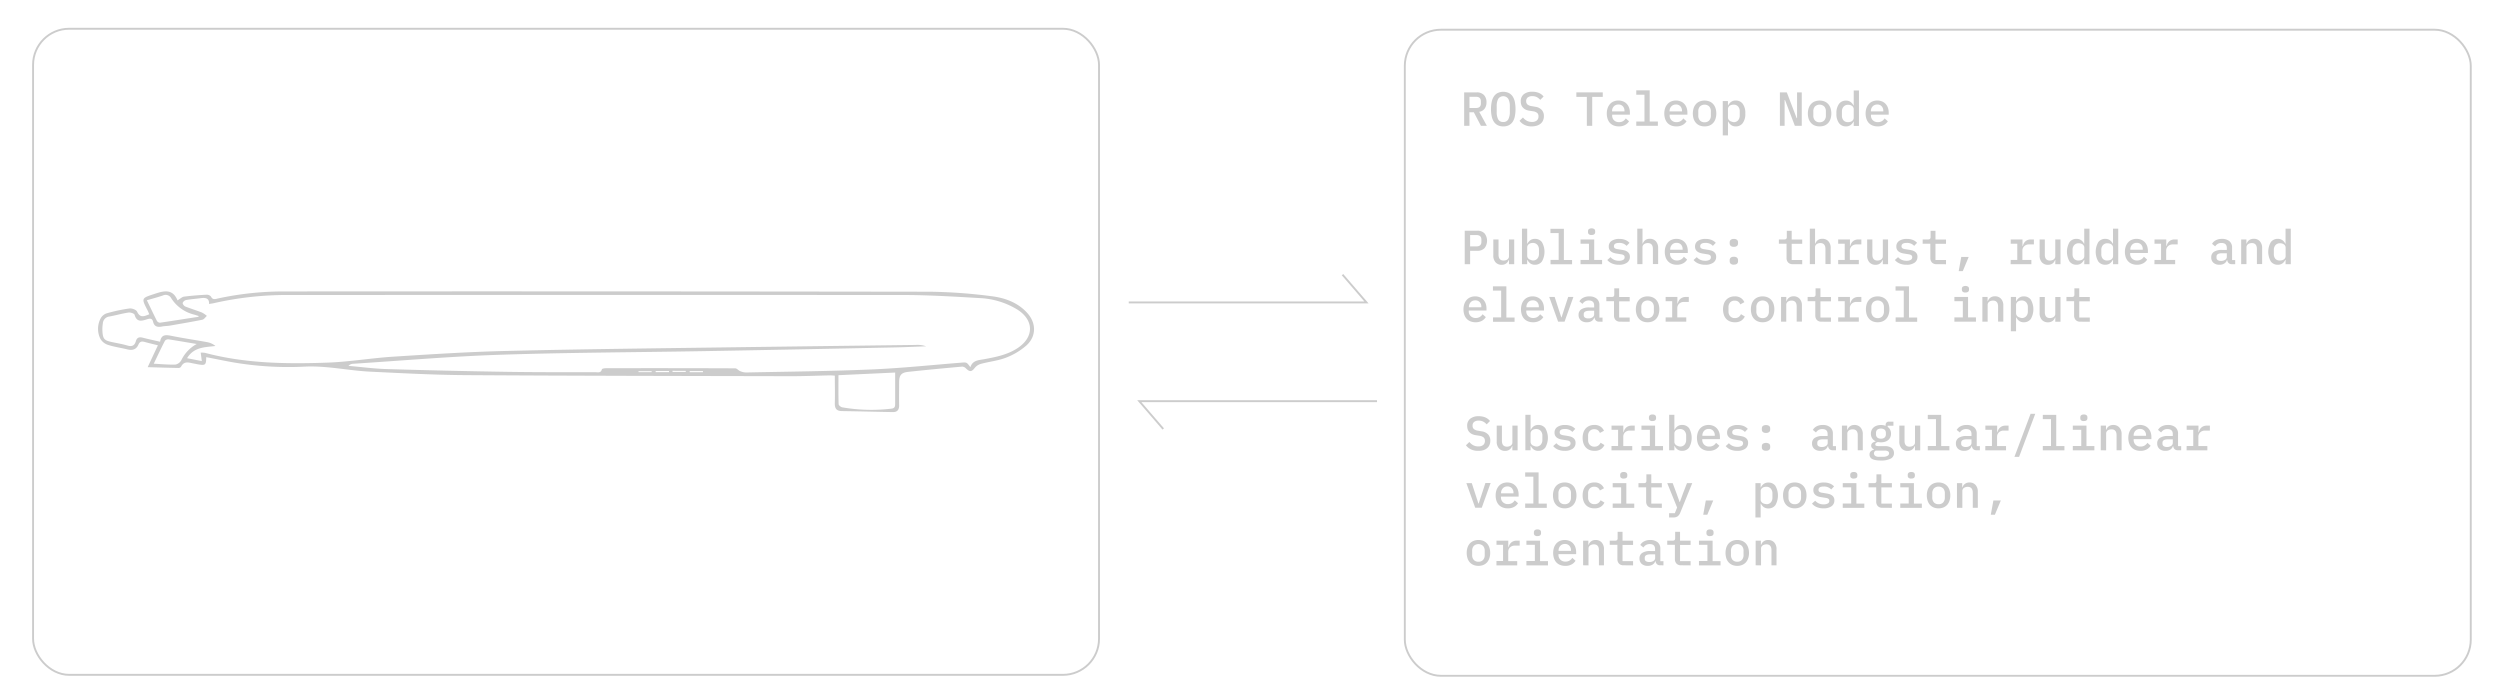 <svg xmlns="http://www.w3.org/2000/svg" viewBox="0 0 1304 361"><defs><style>.cls-1{fill:#ccc;}.cls-2{fill:none;stroke:#ccc;stroke-miterlimit:10;}</style></defs><g id="Lines"><path class="cls-1" d="M92.6,156.68c-2.55-6.22-7.16-5-12-3.38-6.92,2.26-6.94,2.18-3.61,8.63.31.6.54,1.24.88,2-2.57,1-4.72,2.17-6.36-1.38-.46-1-2.71-1.82-4-1.65a86.47,86.47,0,0,0-12,2.57,5.7,5.7,0,0,0-3.14,2.84,11.69,11.69,0,0,0,0,10.44,7.16,7.16,0,0,0,3.93,3.13c3.31,1.07,6.81,1.54,10.2,2.38,2.6.64,4.62,0,5.69-2.48.72-1.7,1.77-1.84,3.31-1.41,2.19.62,4.42,1.13,6.86,1.74-1.72,3.68-3.32,7.09-5.33,11.4,5.72.17,10.92.33,16.11.43a1.66,1.66,0,0,0,1.29-.64c1.71-3.42,4.47-2,7-1.62.59.09,1.17.24,1.76.35,4,.68,4.32.38,4.38-3.75,4.8.93,9.54,1.93,14.31,2.77a171.11,171.11,0,0,0,37.34,2.17c11.48-.51,22.65,2.11,34,2.65,16.57.79,33.14,1.69,49.71,1.8,56.56.37,113.13.43,169.69.56,6.79,0,13.58-.29,20.37-.44.68,0,1.36.08,2.45.15,0,4.76.14,9.43,0,14.08-.11,2.82.66,4.36,3.71,4.4,8.87.13,17.73.37,26.59.53,2.42,0,3.29-1.32,3.25-3.64-.09-3.89,0-7.79,0-11.69s1-5.27,4.88-5.68c9.33-1,18.68-1.88,28-2.72a2.9,2.9,0,0,1,1.93.9c2.06,2,3,1.89,4.7-.3a6.34,6.34,0,0,1,3.26-2.06c4.33-1.16,8.91-1.61,13.05-3.23a35,35,0,0,0,10.63-6.4c5.18-4.72,5.12-11.68.37-16.89-5-5.54-11.86-7.93-18.93-8.78A273.34,273.34,0,0,0,485,152.16q-168.06-.27-336.11-.14a162.42,162.42,0,0,0-35.1,3.64c-1.44.32-2.83.94-3.77-1a2.93,2.93,0,0,0-2.34-.94c-3.88.21-7.77.5-11.63,1C95,154.82,94.07,155.79,92.6,156.68Zm16.45,1.88c1-.17,1.78-.26,2.55-.44a171.84,171.84,0,0,1,38.94-4.25q160-.06,319.93,0c13.47,0,26.94.81,40.39,1.61a41,41,0,0,1,19.88,6.05c8.66,5.52,8.65,14.34.09,20-5.31,3.53-11.39,4.7-17.49,5.83-2.87.52-6,.5-7.19,4.17-1.93-2.66-1.92-2.6-4.86-2.36-15.53,1.23-31,2.87-46.59,3.53-21.86.93-43.74,1.13-65.62,1.59a8,8,0,0,1-3-.7c-.92-.37-1.73-1.47-2.59-1.47q-33.74-.14-67.46-.05c-.72,0-2,.2-2.08.55-.52,2.08-2.11,1.52-3.39,1.52-15.29,0-30.58.05-45.87-.19q-31.45-.49-62.92-1.44c-6.68-.2-13.33-1.09-20-1.67a3.39,3.39,0,0,1,2.29-1.09c25.52-1.63,51-3.86,76.56-4.7,35.55-1.18,71.13-1.27,106.69-1.9q49.74-.88,99.49-1.94c5.43-.11,10.85-.38,16.27-.58a14,14,0,0,0-5.43-.71q-43.62.54-87.22,1.11c-41.76.59-83.53,1-125.28,2-20,.45-39.92,1.73-59.86,3-11.46.72-22.85,2.69-34.31,3.11-21.49.77-43,.49-64-5.08a11.83,11.83,0,0,0-2.29-.13l.59,4.41-7.7-1.5c3.61-5.92,9.29-5.68,14.81-6.37a9.27,9.27,0,0,0-4.31-2c-6.09-1.12-12.21-2-18.29-3.22-2.92-.57-5.6-1.19-6.28,3-3.2-.74-6.12-1.35-9-2.1-1.85-.48-3.06-.16-3.65,1.87-.63,2.2-2,2.92-4.36,2.22-2.67-.79-5.44-1.25-8.18-1.83-3.89-.84-4.61-1.59-4.88-5.55a20.08,20.08,0,0,1,.21-4.17,3.86,3.86,0,0,1,3.42-3.6c3.34-.6,6.61-1.57,10-2.07,1-.15,3,.52,3.15,1.19,1.08,3.87,3.55,3.27,6.29,2.39,1.37-.44,2.85-.85,3.33,1.17.65,2.71,2.45,3,4.78,2.52,1.27-.26,2.59-.21,3.87-.43,5.7-1,11.4-1.94,17.07-3.09.88-.18,1.58-1.31,2.36-2A13.31,13.31,0,0,0,105.3,163c-2.87-1.12-5.83-2-8.69-3.14-.63-.26-1.44-1.37-1.31-1.89a2.66,2.66,0,0,1,1.86-1.5c2.65-.45,5.35-.63,8-1C107.42,155.26,109.18,155.6,109.05,158.56Zm357.86,35.76c0,5.69,0,11,0,16.23,0,1.44-.12,2.41-2,2.61a87.87,87.87,0,0,1-25.6-.7c-.73-.13-1.87-1.06-1.88-1.65-.16-4.95-.09-9.9-.09-15.11Zm-390.3-37.7c2.92-.86,5.69-1.59,8.39-2.51a3.31,3.31,0,0,1,4.32,1.46A19.67,19.67,0,0,0,100.89,164c.92.24,1.82.55,2.74.83-.1.25-.12.42-.17.43-6.66,1-13.31,2.1-20,3.06a2,2,0,0,1-1.62-.95C80.1,163.91,78.46,160.43,76.61,156.62Zm26,22.8a19.12,19.12,0,0,0-8,8.4,4.56,4.56,0,0,1-3,2.33c-3.61.14-7.24-.23-11.42-.43,2.12-4.39,3.91-8.24,5.86-12A2.3,2.3,0,0,1,87.9,177C92.81,177.76,97.69,178.61,102.59,179.42Zm246.35,14.11,0,.58H342v-.58Zm-15.91.59v-.49h6.85l0,.49Zm24.64-.66V194h-6.91l0-.58Zm2.05.68,0-.58h6.93v.58Z"/><rect class="cls-2" x="17.25" y="15" width="556" height="337" rx="18.82"/><rect class="cls-2" x="732.75" y="15.5" width="556" height="337" rx="18.82"/><polyline class="cls-2" points="700.25 143.25 712.75 157.75 588.75 157.75"/><polyline class="cls-2" points="606.75 223.75 594.25 209.25 718.25 209.25"/><path class="cls-1" d="M766.48,65.63H763.7V48.18h6.53a5,5,0,0,1,3.81,1.4,5.36,5.36,0,0,1,1.31,3.84,5.31,5.31,0,0,1-1,3.29,4.19,4.19,0,0,1-2.8,1.6l4,7.32h-3.1l-3.7-7.07h-2.32Zm3.35-9.3c1.73,0,2.6-.79,2.6-2.38V52.87c0-1.59-.87-2.39-2.6-2.39h-3.35v5.85Z"/><path class="cls-1" d="M784.1,65.93a6.25,6.25,0,0,1-2.86-.61,5.37,5.37,0,0,1-2-1.76,8.2,8.2,0,0,1-1.16-2.83,19.34,19.34,0,0,1,0-7.63,8.09,8.09,0,0,1,1.16-2.84,5.2,5.2,0,0,1,2-1.76,6.93,6.93,0,0,1,5.73,0,5.27,5.27,0,0,1,2,1.76,8.09,8.09,0,0,1,1.16,2.84,19.85,19.85,0,0,1,0,7.63A8.2,8.2,0,0,1,789,63.56a5.45,5.45,0,0,1-2,1.76A6.29,6.29,0,0,1,784.1,65.93Zm0-2.3a2.76,2.76,0,0,0,2.65-1.42,8,8,0,0,0,.78-3.85V55.43a8,8,0,0,0-.78-3.83,3.18,3.18,0,0,0-5.3,0,8.11,8.11,0,0,0-.77,3.83v3a8.06,8.06,0,0,0,.77,3.82A2.77,2.77,0,0,0,784.1,63.63Z"/><path class="cls-1" d="M799,65.93a8.31,8.31,0,0,1-3.82-.79A7.32,7.32,0,0,1,792.58,63l1.8-1.72a6.57,6.57,0,0,0,2.12,1.76,5.56,5.56,0,0,0,2.55.56,3.83,3.83,0,0,0,2.54-.75,2.7,2.7,0,0,0,.89-2.17,2.33,2.33,0,0,0-.65-1.75,4.36,4.36,0,0,0-2.23-.89l-1.9-.3a6.49,6.49,0,0,1-2.1-.66,4.77,4.77,0,0,1-1.37-1.1,3.91,3.91,0,0,1-.76-1.42,5.7,5.7,0,0,1-.24-1.66,4.53,4.53,0,0,1,1.6-3.76,6.8,6.8,0,0,1,4.4-1.29,8.6,8.6,0,0,1,3.54.66,6,6,0,0,1,2.36,1.84l-1.75,1.75a6.08,6.08,0,0,0-1.71-1.41,5,5,0,0,0-2.44-.54,3.67,3.67,0,0,0-2.36.67,2.36,2.36,0,0,0-.82,1.95,2.28,2.28,0,0,0,.64,1.7,4.33,4.33,0,0,0,2.26.89l1.85.33a5.57,5.57,0,0,1,3.43,1.71,4.7,4.7,0,0,1,1.07,3.13,5.6,5.6,0,0,1-.41,2.2,4.41,4.41,0,0,1-1.22,1.7,5.83,5.83,0,0,1-2,1.09A9.07,9.07,0,0,1,799,65.93Z"/><path class="cls-1" d="M830.5,50.53v15.1h-2.8V50.53h-5.47V48.18H836v2.35Z"/><path class="cls-1" d="M844.38,65.93a7.11,7.11,0,0,1-2.65-.47,5.53,5.53,0,0,1-2-1.35A6,6,0,0,1,838.53,62a8.69,8.69,0,0,1-.43-2.79,8.44,8.44,0,0,1,.44-2.8,6.16,6.16,0,0,1,1.23-2.14,5.14,5.14,0,0,1,1.91-1.36,6.69,6.69,0,0,1,5,0,5.07,5.07,0,0,1,1.87,1.31,5.66,5.66,0,0,1,1.19,2,7.71,7.71,0,0,1,.41,2.6v1h-9.25v.42a3.37,3.37,0,0,0,.95,2.47,3.54,3.54,0,0,0,2.63,1,4.07,4.07,0,0,0,2.14-.54A4.14,4.14,0,0,0,848,61.75l1.7,1.5a5.28,5.28,0,0,1-2,1.91A6.68,6.68,0,0,1,844.38,65.93Zm-.2-11.42a3.47,3.47,0,0,0-1.34.25,2.83,2.83,0,0,0-1.05.71,3.49,3.49,0,0,0-.69,1.09,3.75,3.75,0,0,0-.25,1.37v.18h6.48v-.25a3.43,3.43,0,0,0-.86-2.44A3,3,0,0,0,844.18,54.51Z"/><path class="cls-1" d="M853.48,63.41h4.27v-14h-4.27V47.13h7V63.41h4.27v2.22H853.48Z"/><path class="cls-1" d="M874.38,65.93a7.11,7.11,0,0,1-2.65-.47,5.53,5.53,0,0,1-2-1.35A6,6,0,0,1,868.53,62a8.69,8.69,0,0,1-.43-2.79,8.44,8.44,0,0,1,.44-2.8,6.16,6.16,0,0,1,1.23-2.14,5.14,5.14,0,0,1,1.91-1.36,6.69,6.69,0,0,1,5,0,5.07,5.07,0,0,1,1.87,1.31,5.66,5.66,0,0,1,1.19,2,7.71,7.71,0,0,1,.41,2.6v1h-9.25v.42a3.37,3.37,0,0,0,.95,2.47,3.54,3.54,0,0,0,2.63,1,4.07,4.07,0,0,0,2.14-.54A4.14,4.14,0,0,0,878,61.75l1.7,1.5a5.28,5.28,0,0,1-2,1.91A6.68,6.68,0,0,1,874.38,65.93Zm-.2-11.42a3.47,3.47,0,0,0-1.34.25,2.83,2.83,0,0,0-1.05.71,3.49,3.49,0,0,0-.69,1.09,3.75,3.75,0,0,0-.25,1.37v.18h6.48v-.25a3.43,3.43,0,0,0-.86-2.44A3,3,0,0,0,874.18,54.51Z"/><path class="cls-1" d="M889.1,65.93a6.71,6.71,0,0,1-2.56-.47,5.3,5.3,0,0,1-1.92-1.35A6.1,6.1,0,0,1,883.4,62a9.54,9.54,0,0,1,0-5.6,6.05,6.05,0,0,1,1.22-2.12,5.07,5.07,0,0,1,1.92-1.35,7.09,7.09,0,0,1,5.13,0,5.15,5.15,0,0,1,1.92,1.35,5.88,5.88,0,0,1,1.21,2.12,9.33,9.33,0,0,1,0,5.6,5.93,5.93,0,0,1-1.21,2.13,5.39,5.39,0,0,1-1.92,1.35A6.76,6.76,0,0,1,889.1,65.93Zm0-2.15a3.17,3.17,0,0,0,2.39-.91,3.75,3.75,0,0,0,.89-2.71V58.21a3.73,3.73,0,0,0-.89-2.71,3.55,3.55,0,0,0-4.77,0,3.69,3.69,0,0,0-.89,2.71v1.95a3.71,3.71,0,0,0,.89,2.71A3.15,3.15,0,0,0,889.1,63.78Z"/><path class="cls-1" d="M898.58,52.73h2.72v2.2h.15A4.7,4.7,0,0,1,903,53.1a4,4,0,0,1,2.37-.67,4.4,4.4,0,0,1,3.63,1.7,8,8,0,0,1,1.35,5A8,8,0,0,1,909,64.23a4.38,4.38,0,0,1-3.63,1.7,4,4,0,0,1-2.37-.66,4.66,4.66,0,0,1-1.53-1.84h-.15v7.2h-2.72Zm5.65,11a3,3,0,0,0,2.39-1,3.74,3.74,0,0,0,.83-2.53v-2.1a3.7,3.7,0,0,0-.83-2.52,3,3,0,0,0-2.39-1,4.11,4.11,0,0,0-1.13.15,2.82,2.82,0,0,0-.92.45,2.17,2.17,0,0,0-.64.74,2.09,2.09,0,0,0-.24,1v4.3a2.13,2.13,0,0,0,.24,1,2.27,2.27,0,0,0,.64.74,2.82,2.82,0,0,0,.92.45A4.11,4.11,0,0,0,904.23,63.71Z"/><path class="cls-1" d="M931.08,52.21h-.23V65.63H928.4V48.18H932l5.13,13.43h.22V48.18h2.45V65.63h-3.6Z"/><path class="cls-1" d="M949.1,65.93a6.71,6.71,0,0,1-2.56-.47,5.3,5.3,0,0,1-1.92-1.35A6.1,6.1,0,0,1,943.4,62a9.54,9.54,0,0,1,0-5.6,6.05,6.05,0,0,1,1.22-2.12,5.07,5.07,0,0,1,1.92-1.35,7.09,7.09,0,0,1,5.13,0,5.15,5.15,0,0,1,1.92,1.35,5.88,5.88,0,0,1,1.21,2.12,9.33,9.33,0,0,1,0,5.6,5.93,5.93,0,0,1-1.21,2.13,5.39,5.39,0,0,1-1.92,1.35A6.76,6.76,0,0,1,949.1,65.93Zm0-2.15a3.17,3.17,0,0,0,2.39-.91,3.75,3.75,0,0,0,.89-2.71V58.21a3.73,3.73,0,0,0-.89-2.71,3.55,3.55,0,0,0-4.77,0,3.69,3.69,0,0,0-.89,2.71v1.95a3.71,3.71,0,0,0,.89,2.71A3.15,3.15,0,0,0,949.1,63.78Z"/><path class="cls-1" d="M966.9,63.43h-.15a4.64,4.64,0,0,1-1.52,1.84,4.1,4.1,0,0,1-2.38.66,4.37,4.37,0,0,1-3.62-1.7,8,8,0,0,1-1.35-5.05,8,8,0,0,1,1.35-5,4.4,4.4,0,0,1,3.62-1.7,4,4,0,0,1,2.38.67,4.68,4.68,0,0,1,1.52,1.83h.15v-7.8h2.73v18.5H966.9Zm-2.92.28a4,4,0,0,0,1.12-.15,2.87,2.87,0,0,0,.93-.45,2.4,2.4,0,0,0,.64-.74,2.25,2.25,0,0,0,.23-1V57a2.21,2.21,0,0,0-.23-1,2.29,2.29,0,0,0-.64-.74,2.87,2.87,0,0,0-.93-.45,4,4,0,0,0-1.12-.15,3,3,0,0,0-2.39,1,3.65,3.65,0,0,0-.84,2.52v2.1a3.7,3.7,0,0,0,.84,2.53A3,3,0,0,0,964,63.71Z"/><path class="cls-1" d="M979.38,65.93a7.11,7.11,0,0,1-2.65-.47,5.53,5.53,0,0,1-2-1.35A6,6,0,0,1,973.53,62a8.69,8.69,0,0,1-.43-2.79,8.44,8.44,0,0,1,.44-2.8,6.16,6.16,0,0,1,1.23-2.14,5.14,5.14,0,0,1,1.91-1.36,6.69,6.69,0,0,1,5,0,5.07,5.07,0,0,1,1.87,1.31,5.66,5.66,0,0,1,1.19,2,7.71,7.71,0,0,1,.41,2.6v1h-9.25v.42a3.37,3.37,0,0,0,.95,2.47,3.54,3.54,0,0,0,2.63,1,4.07,4.07,0,0,0,2.14-.54A4.14,4.14,0,0,0,983,61.75l1.7,1.5a5.28,5.28,0,0,1-2,1.91A6.68,6.68,0,0,1,979.38,65.93Zm-.2-11.42a3.47,3.47,0,0,0-1.34.25,2.83,2.83,0,0,0-1.05.71,3.49,3.49,0,0,0-.69,1.09,3.75,3.75,0,0,0-.25,1.37v.18h6.48v-.25a3.43,3.43,0,0,0-.86-2.44A3,3,0,0,0,979.18,54.51Z"/><path class="cls-1" d="M764,137.79V120.34h6.53a5,5,0,0,1,3.81,1.4,6.28,6.28,0,0,1,0,7.68,5,5,0,0,1-3.81,1.4h-3.72v7Zm2.81-9.27h3.29c1.74,0,2.6-.8,2.6-2.41V125c0-1.59-.86-2.39-2.6-2.39h-3.29Z"/><path class="cls-1" d="M787.06,135.59h-.13a4.74,4.74,0,0,1-.51,1,3.39,3.39,0,0,1-.76.8,3.7,3.7,0,0,1-1,.53,4.26,4.26,0,0,1-1.4.2,4.12,4.12,0,0,1-3.15-1.27,5.1,5.1,0,0,1-1.2-3.63v-8.3h2.72v7.9c0,2.05.9,3.08,2.68,3.08a4,4,0,0,0,1-.14,2.9,2.9,0,0,0,.89-.41,2,2,0,0,0,.64-.69,1.91,1.91,0,0,0,.24-1v-8.75h2.73v12.9h-2.73Z"/><path class="cls-1" d="M793.86,119.29h2.72v7.8h.15a4.79,4.79,0,0,1,1.53-1.83,4,4,0,0,1,2.37-.67,4.4,4.4,0,0,1,3.63,1.7,10.12,10.12,0,0,1,0,10.1,4.38,4.38,0,0,1-3.63,1.7,4,4,0,0,1-2.37-.66,4.75,4.75,0,0,1-1.53-1.84h-.15v2.2h-2.72Zm5.65,16.58a3,3,0,0,0,2.39-1,3.68,3.68,0,0,0,.83-2.53v-2.1a3.65,3.65,0,0,0-.83-2.52,3,3,0,0,0-2.39-1,4.11,4.11,0,0,0-1.13.15,2.92,2.92,0,0,0-.92.45,2.27,2.27,0,0,0-.64.74,2.09,2.09,0,0,0-.24,1v4.3a2.13,2.13,0,0,0,.24,1,2.27,2.27,0,0,0,.64.74,2.92,2.92,0,0,0,.92.45A4.11,4.11,0,0,0,799.51,135.87Z"/><path class="cls-1" d="M808.76,135.57H813v-14h-4.28v-2.23h7v16.28H820v2.22H808.76Z"/><path class="cls-1" d="M824.41,135.57h4.4v-8.45h-4.4v-2.23h7.13v10.68h4.12v2.22H824.41Zm5.77-13a2,2,0,0,1-1.46-.42,1.46,1.46,0,0,1-.41-1.05v-.53a1.49,1.49,0,0,1,.41-1.05,2.71,2.71,0,0,1,2.9,0,1.46,1.46,0,0,1,.42,1.05v.53a1.42,1.42,0,0,1-.42,1.05A2,2,0,0,1,830.18,122.54Z"/><path class="cls-1" d="M844.41,138.09a8.81,8.81,0,0,1-3.61-.67,6.56,6.56,0,0,1-2.44-1.8l1.68-1.5a5.75,5.75,0,0,0,1.91,1.41,5.89,5.89,0,0,0,2.51.49,4.42,4.42,0,0,0,2.14-.45,1.5,1.5,0,0,0,.81-1.4,1.42,1.42,0,0,0-.15-.68,1.23,1.23,0,0,0-.43-.45,2.6,2.6,0,0,0-.63-.27,4.57,4.57,0,0,0-.77-.15l-2-.33a9.59,9.59,0,0,1-1.52-.32,4.79,4.79,0,0,1-1.39-.64,3.27,3.27,0,0,1-1-1.06,3.15,3.15,0,0,1-.39-1.65,3.39,3.39,0,0,1,1.52-3,7,7,0,0,1,4-1,8.18,8.18,0,0,1,3.12.54,6.08,6.08,0,0,1,2.18,1.49l-1.52,1.6a4.79,4.79,0,0,0-1.43-1.06,5.18,5.18,0,0,0-2.45-.49c-1.81,0-2.72.57-2.72,1.72a1.18,1.18,0,0,0,.59,1.14,3.79,3.79,0,0,0,1.38.41l2.06.33c.51.08,1,.19,1.53.32a4.55,4.55,0,0,1,1.38.62,3.27,3.27,0,0,1,1,1.06,3.15,3.15,0,0,1,.38,1.65,3.58,3.58,0,0,1-1.51,3.06A6.9,6.9,0,0,1,844.41,138.09Z"/><path class="cls-1" d="M854,119.29h2.73v7.8h.12a5.6,5.6,0,0,1,.52-1,3.39,3.39,0,0,1,.76-.8,4,4,0,0,1,1-.54,4.54,4.54,0,0,1,1.4-.2,4.13,4.13,0,0,1,3.15,1.28,5.09,5.09,0,0,1,1.2,3.62v8.3h-2.73v-7.9c0-2-.89-3.07-2.67-3.07a4,4,0,0,0-1,.14,3.07,3.07,0,0,0-.9.41,2.12,2.12,0,0,0-.63.7,1.94,1.94,0,0,0-.24,1v8.75H854Z"/><path class="cls-1" d="M874.66,138.09a7,7,0,0,1-2.65-.47,5.41,5.41,0,0,1-2-1.35,5.82,5.82,0,0,1-1.23-2.11,8.69,8.69,0,0,1-.43-2.79,8.48,8.48,0,0,1,.44-2.8,6.25,6.25,0,0,1,1.23-2.14,5.25,5.25,0,0,1,1.91-1.36,6.3,6.3,0,0,1,2.5-.48,6.22,6.22,0,0,1,2.45.47,5.31,5.31,0,0,1,1.88,1.31,5.88,5.88,0,0,1,1.18,2,7.71,7.71,0,0,1,.41,2.6v1h-9.25v.42a3.35,3.35,0,0,0,1,2.47,3.54,3.54,0,0,0,2.63,1,4,4,0,0,0,2.14-.54,4.25,4.25,0,0,0,1.44-1.42l1.69,1.5a5.28,5.28,0,0,1-2,1.91A6.65,6.65,0,0,1,874.66,138.09Zm-.2-11.42a3.47,3.47,0,0,0-1.34.25,3,3,0,0,0-1,.71,3.49,3.49,0,0,0-.69,1.09,3.79,3.79,0,0,0-.25,1.37v.18h6.48V130a3.43,3.43,0,0,0-.86-2.44A3,3,0,0,0,874.46,126.67Z"/><path class="cls-1" d="M889.41,138.09a8.81,8.81,0,0,1-3.61-.67,6.56,6.56,0,0,1-2.44-1.8l1.68-1.5a5.75,5.75,0,0,0,1.91,1.41,5.89,5.89,0,0,0,2.51.49,4.42,4.42,0,0,0,2.14-.45,1.5,1.5,0,0,0,.81-1.4,1.42,1.42,0,0,0-.15-.68,1.23,1.23,0,0,0-.43-.45,2.6,2.6,0,0,0-.63-.27,4.57,4.57,0,0,0-.77-.15l-2-.33a9.59,9.59,0,0,1-1.52-.32,4.79,4.79,0,0,1-1.39-.64,3.27,3.27,0,0,1-1-1.06,3.15,3.15,0,0,1-.39-1.65,3.39,3.39,0,0,1,1.52-3,7,7,0,0,1,4-1,8.18,8.18,0,0,1,3.12.54,6.08,6.08,0,0,1,2.18,1.49l-1.52,1.6a4.79,4.79,0,0,0-1.43-1.06,5.18,5.18,0,0,0-2.45-.49c-1.81,0-2.72.57-2.72,1.72a1.18,1.18,0,0,0,.59,1.14,3.79,3.79,0,0,0,1.38.41l2.06.33c.51.08,1,.19,1.53.32a4.55,4.55,0,0,1,1.38.62,3.27,3.27,0,0,1,1,1.06,3.15,3.15,0,0,1,.38,1.65,3.58,3.58,0,0,1-1.51,3.06A6.9,6.9,0,0,1,889.41,138.09Z"/><path class="cls-1" d="M904.38,128.74a2.25,2.25,0,0,1-1.68-.5,1.66,1.66,0,0,1-.49-1.22v-.65a1.7,1.7,0,0,1,.49-1.23,2.29,2.29,0,0,1,1.68-.5,2.32,2.32,0,0,1,1.69.5,1.7,1.7,0,0,1,.49,1.23V127a1.66,1.66,0,0,1-.49,1.22A2.28,2.28,0,0,1,904.38,128.74Zm0,9.3a2.25,2.25,0,0,1-1.68-.5,1.66,1.66,0,0,1-.49-1.22v-.65a1.7,1.7,0,0,1,.49-1.23,2.29,2.29,0,0,1,1.68-.5,2.32,2.32,0,0,1,1.69.5,1.7,1.7,0,0,1,.49,1.23v.65a1.66,1.66,0,0,1-.49,1.22A2.28,2.28,0,0,1,904.38,138Z"/><path class="cls-1" d="M935.16,137.79a3.15,3.15,0,0,1-2.5-.91,3.43,3.43,0,0,1-.8-2.35v-7.41h-4v-2.23h2.83a1.45,1.45,0,0,0,1-.28,1.42,1.42,0,0,0,.31-1v-3.23h2.54v4.55h5.5v2.23h-5.5v8.45h5.5v2.22Z"/><path class="cls-1" d="M944,119.29h2.73v7.8h.12a5.6,5.6,0,0,1,.52-1,3.39,3.39,0,0,1,.76-.8,4,4,0,0,1,1-.54,4.54,4.54,0,0,1,1.4-.2,4.13,4.13,0,0,1,3.15,1.28,5.09,5.09,0,0,1,1.2,3.62v8.3h-2.73v-7.9c0-2-.89-3.07-2.67-3.07a4,4,0,0,0-1,.14,3.07,3.07,0,0,0-.9.41,2.12,2.12,0,0,0-.63.7,1.94,1.94,0,0,0-.24,1v8.75H944Z"/><path class="cls-1" d="M958.79,135.57h3.42v-8.45h-3.42v-2.23h6.14v3.43h.15a6.84,6.84,0,0,1,.5-1.3,4.09,4.09,0,0,1,.83-1.09,3.81,3.81,0,0,1,1.22-.75,4.65,4.65,0,0,1,1.7-.29h1.55v2.6h-2.55a3.47,3.47,0,0,0-2.45.89,3.1,3.1,0,0,0-1,2.38v4.81h4.68v2.22H958.79Z"/><path class="cls-1" d="M982.06,135.59h-.13a4.74,4.74,0,0,1-.51,1,3.39,3.39,0,0,1-.76.8,3.7,3.7,0,0,1-1,.53,4.26,4.26,0,0,1-1.4.2,4.12,4.12,0,0,1-3.15-1.27,5.1,5.1,0,0,1-1.2-3.63v-8.3h2.72v7.9c0,2.05.9,3.08,2.68,3.08a4,4,0,0,0,1-.14,2.9,2.9,0,0,0,.89-.41,2,2,0,0,0,.64-.69,1.91,1.91,0,0,0,.24-1v-8.75h2.73v12.9h-2.73Z"/><path class="cls-1" d="M994.41,138.09a8.81,8.81,0,0,1-3.61-.67,6.56,6.56,0,0,1-2.44-1.8l1.68-1.5a5.75,5.75,0,0,0,1.91,1.41,5.89,5.89,0,0,0,2.51.49,4.42,4.42,0,0,0,2.14-.45,1.5,1.5,0,0,0,.81-1.4,1.42,1.42,0,0,0-.15-.68,1.23,1.23,0,0,0-.43-.45,2.6,2.6,0,0,0-.63-.27,4.57,4.57,0,0,0-.77-.15l-2-.33a9.59,9.59,0,0,1-1.52-.32,4.79,4.79,0,0,1-1.39-.64,3.27,3.27,0,0,1-1-1.06,3.15,3.15,0,0,1-.39-1.65,3.39,3.39,0,0,1,1.52-3,7,7,0,0,1,4-1,8.18,8.18,0,0,1,3.12.54,6.08,6.08,0,0,1,2.18,1.49l-1.52,1.6a4.79,4.79,0,0,0-1.43-1.06,5.18,5.18,0,0,0-2.45-.49c-1.81,0-2.72.57-2.72,1.72a1.18,1.18,0,0,0,.59,1.14,3.79,3.79,0,0,0,1.38.41l2.06.33c.51.08,1,.19,1.53.32a4.55,4.55,0,0,1,1.38.62,3.27,3.27,0,0,1,1,1.06,3.15,3.15,0,0,1,.38,1.65,3.58,3.58,0,0,1-1.51,3.06A6.9,6.9,0,0,1,994.41,138.09Z"/><path class="cls-1" d="M1010.16,137.79a3.15,3.15,0,0,1-2.5-.91,3.43,3.43,0,0,1-.8-2.35v-7.41h-4v-2.23h2.83a1.45,1.45,0,0,0,1-.28,1.42,1.42,0,0,0,.31-1v-3.23h2.54v4.55h5.5v2.23h-5.5v8.45h5.5v2.22Z"/><path class="cls-1" d="M1023,134h3.88l-3.1,7.43h-2.13Z"/><path class="cls-1" d="M1048.79,135.57h3.42v-8.45h-3.42v-2.23h6.14v3.43h.15a6.84,6.84,0,0,1,.5-1.3,4.09,4.09,0,0,1,.83-1.09,3.81,3.81,0,0,1,1.22-.75,4.65,4.65,0,0,1,1.7-.29h1.55v2.6h-2.55a3.47,3.47,0,0,0-2.45.89,3.1,3.1,0,0,0-1,2.38v4.81h4.68v2.22h-10.82Z"/><path class="cls-1" d="M1072.06,135.59h-.13a4.74,4.74,0,0,1-.51,1,3.39,3.39,0,0,1-.76.8,3.7,3.7,0,0,1-1.05.53,4.26,4.26,0,0,1-1.4.2,4.12,4.12,0,0,1-3.15-1.27,5.1,5.1,0,0,1-1.2-3.63v-8.3h2.72v7.9c0,2.05.9,3.08,2.68,3.08a4,4,0,0,0,1-.14,2.9,2.9,0,0,0,.89-.41,2,2,0,0,0,.64-.69,1.91,1.91,0,0,0,.24-1v-8.75h2.73v12.9h-2.73Z"/><path class="cls-1" d="M1087.18,135.59H1087a4.75,4.75,0,0,1-1.53,1.84,4.07,4.07,0,0,1-2.38.66,4.37,4.37,0,0,1-3.62-1.7,10.12,10.12,0,0,1,0-10.1,4.4,4.4,0,0,1,3.62-1.7,4.08,4.08,0,0,1,2.38.67,4.79,4.79,0,0,1,1.53,1.83h.14v-7.8h2.73v18.5h-2.73Zm-2.92.28a4,4,0,0,0,1.12-.15,2.87,2.87,0,0,0,.93-.45,2.27,2.27,0,0,0,.64-.74,2.13,2.13,0,0,0,.23-1v-4.3a2.09,2.09,0,0,0-.23-1,2.27,2.27,0,0,0-.64-.74,2.87,2.87,0,0,0-.93-.45,4,4,0,0,0-1.12-.15,3,3,0,0,0-2.39,1,3.65,3.65,0,0,0-.83,2.52v2.1a3.68,3.68,0,0,0,.83,2.53A3,3,0,0,0,1084.26,135.87Z"/><path class="cls-1" d="M1102.18,135.59H1102a4.75,4.75,0,0,1-1.53,1.84,4.07,4.07,0,0,1-2.38.66,4.37,4.37,0,0,1-3.62-1.7,10.12,10.12,0,0,1,0-10.1,4.4,4.4,0,0,1,3.62-1.7,4.08,4.08,0,0,1,2.38.67,4.79,4.79,0,0,1,1.53,1.83h.14v-7.8h2.73v18.5h-2.73Zm-2.92.28a4,4,0,0,0,1.12-.15,2.87,2.87,0,0,0,.93-.45,2.27,2.27,0,0,0,.64-.74,2.13,2.13,0,0,0,.23-1v-4.3a2.09,2.09,0,0,0-.23-1,2.27,2.27,0,0,0-.64-.74,2.87,2.87,0,0,0-.93-.45,4,4,0,0,0-1.12-.15,3,3,0,0,0-2.39,1,3.65,3.65,0,0,0-.83,2.52v2.1a3.68,3.68,0,0,0,.83,2.53A3,3,0,0,0,1099.26,135.87Z"/><path class="cls-1" d="M1114.66,138.09a7,7,0,0,1-2.65-.47,5.41,5.41,0,0,1-2-1.35,5.82,5.82,0,0,1-1.23-2.11,8.69,8.69,0,0,1-.43-2.79,8.48,8.48,0,0,1,.44-2.8,6.25,6.25,0,0,1,1.23-2.14,5.25,5.25,0,0,1,1.91-1.36,6.3,6.3,0,0,1,2.5-.48,6.22,6.22,0,0,1,2.45.47,5.31,5.31,0,0,1,1.88,1.31,5.88,5.88,0,0,1,1.18,2,7.71,7.71,0,0,1,.41,2.6v1h-9.25v.42a3.35,3.35,0,0,0,.95,2.47,3.54,3.54,0,0,0,2.63,1,4,4,0,0,0,2.14-.54,4.25,4.25,0,0,0,1.44-1.42l1.69,1.5a5.28,5.28,0,0,1-2,1.91A6.65,6.65,0,0,1,1114.66,138.09Zm-.2-11.42a3.47,3.47,0,0,0-1.34.25,3,3,0,0,0-1,.71,3.49,3.49,0,0,0-.69,1.09,3.79,3.79,0,0,0-.25,1.37v.18h6.48V130a3.43,3.43,0,0,0-.86-2.44A3,3,0,0,0,1114.46,126.67Z"/><path class="cls-1" d="M1123.79,135.57h3.42v-8.45h-3.42v-2.23h6.14v3.43h.15a6.84,6.84,0,0,1,.5-1.3,4.09,4.09,0,0,1,.83-1.09,3.81,3.81,0,0,1,1.22-.75,4.65,4.65,0,0,1,1.7-.29h1.55v2.6h-2.55a3.47,3.47,0,0,0-2.45.89,3.1,3.1,0,0,0-1,2.38v4.81h4.68v2.22h-10.82Z"/><path class="cls-1" d="M1164.18,137.79a2.36,2.36,0,0,1-1.76-.6,2.64,2.64,0,0,1-.71-1.57h-.13a3.3,3.3,0,0,1-1.36,1.82,4.42,4.42,0,0,1-2.51.65,4.58,4.58,0,0,1-3.15-1,3.64,3.64,0,0,1-1.18-2.87,3.31,3.31,0,0,1,1.39-2.86,7.42,7.42,0,0,1,4.27-1h2.47v-1c0-1.75-.93-2.62-2.78-2.62a3.71,3.71,0,0,0-2,.49,4.18,4.18,0,0,0-1.3,1.28l-1.62-1.32a4.64,4.64,0,0,1,1.84-1.81,6.56,6.56,0,0,1,3.35-.77,5.81,5.81,0,0,1,3.85,1.18,4.17,4.17,0,0,1,1.4,3.4v6.47h1.63v2.15Zm-5.7-1.7a3.69,3.69,0,0,0,2.18-.59,1.8,1.8,0,0,0,.85-1.54v-1.87h-2.43c-2,0-2.95.59-2.95,1.77v.49a1.49,1.49,0,0,0,.63,1.31A3,3,0,0,0,1158.48,136.09Z"/><path class="cls-1" d="M1169,137.79v-12.9h2.73v2.2h.12a5.6,5.6,0,0,1,.52-1,3.39,3.39,0,0,1,.76-.8,4,4,0,0,1,1.05-.54,4.54,4.54,0,0,1,1.4-.2,4.13,4.13,0,0,1,3.15,1.28,5.09,5.09,0,0,1,1.2,3.62v8.3h-2.73v-7.9c0-2-.89-3.07-2.67-3.07a4,4,0,0,0-1,.14,3.07,3.07,0,0,0-.9.41,2.12,2.12,0,0,0-.63.7,1.94,1.94,0,0,0-.24,1v8.75Z"/><path class="cls-1" d="M1192.18,135.59H1192a4.75,4.75,0,0,1-1.53,1.84,4.07,4.07,0,0,1-2.38.66,4.37,4.37,0,0,1-3.62-1.7,10.12,10.12,0,0,1,0-10.1,4.4,4.4,0,0,1,3.62-1.7,4.08,4.08,0,0,1,2.38.67,4.79,4.79,0,0,1,1.53,1.83h.14v-7.8h2.73v18.5h-2.73Zm-2.92.28a4,4,0,0,0,1.12-.15,2.87,2.87,0,0,0,.93-.45,2.27,2.27,0,0,0,.64-.74,2.13,2.13,0,0,0,.23-1v-4.3a2.09,2.09,0,0,0-.23-1,2.27,2.27,0,0,0-.64-.74,2.87,2.87,0,0,0-.93-.45,4,4,0,0,0-1.12-.15,3,3,0,0,0-2.39,1,3.65,3.65,0,0,0-.83,2.52v2.1a3.68,3.68,0,0,0,.83,2.53A3,3,0,0,0,1189.26,135.87Z"/><path class="cls-1" d="M769.66,168.09a7,7,0,0,1-2.65-.47,5.41,5.41,0,0,1-2-1.35,5.82,5.82,0,0,1-1.23-2.11,8.69,8.69,0,0,1-.43-2.79,8.48,8.48,0,0,1,.44-2.8,6.25,6.25,0,0,1,1.23-2.14,5.25,5.25,0,0,1,1.91-1.36,6.3,6.3,0,0,1,2.5-.48,6.22,6.22,0,0,1,2.45.47,5.31,5.31,0,0,1,1.88,1.31,5.88,5.88,0,0,1,1.18,2,7.71,7.71,0,0,1,.41,2.6v1h-9.25v.42a3.35,3.35,0,0,0,1,2.47,3.54,3.54,0,0,0,2.63,1,4,4,0,0,0,2.14-.54,4.25,4.25,0,0,0,1.44-1.42l1.69,1.5a5.28,5.28,0,0,1-2,1.91A6.65,6.65,0,0,1,769.66,168.09Zm-.2-11.42a3.47,3.47,0,0,0-1.34.25,3,3,0,0,0-1,.71,3.49,3.49,0,0,0-.69,1.09,3.79,3.79,0,0,0-.25,1.37v.18h6.48V160a3.43,3.43,0,0,0-.86-2.44A3,3,0,0,0,769.46,156.67Z"/><path class="cls-1" d="M778.76,165.57H783v-14h-4.28v-2.23h7v16.28H790v2.22H778.76Z"/><path class="cls-1" d="M799.66,168.09a7,7,0,0,1-2.65-.47,5.41,5.41,0,0,1-2-1.35,5.82,5.82,0,0,1-1.23-2.11,8.69,8.69,0,0,1-.43-2.79,8.48,8.48,0,0,1,.44-2.8,6.25,6.25,0,0,1,1.23-2.14,5.25,5.25,0,0,1,1.91-1.36,6.3,6.3,0,0,1,2.5-.48,6.22,6.22,0,0,1,2.45.47,5.31,5.31,0,0,1,1.88,1.31,5.88,5.88,0,0,1,1.18,2,7.71,7.71,0,0,1,.41,2.6v1h-9.25v.42a3.35,3.35,0,0,0,1,2.47,3.54,3.54,0,0,0,2.63,1,4,4,0,0,0,2.14-.54,4.25,4.25,0,0,0,1.44-1.42l1.69,1.5a5.28,5.28,0,0,1-2,1.91A6.65,6.65,0,0,1,799.66,168.09Zm-.2-11.42a3.47,3.47,0,0,0-1.34.25,3,3,0,0,0-1,.71,3.49,3.49,0,0,0-.69,1.09,3.79,3.79,0,0,0-.25,1.37v.18h6.48V160a3.43,3.43,0,0,0-.86-2.44A3,3,0,0,0,799.46,156.67Z"/><path class="cls-1" d="M812.71,167.79l-4.63-12.9h2.83l1.77,5.45,1.68,5.18h.15l1.67-5.18,1.78-5.45h2.72l-4.62,12.9Z"/><path class="cls-1" d="M834.18,167.79a2.36,2.36,0,0,1-1.76-.6,2.64,2.64,0,0,1-.71-1.57h-.13a3.3,3.3,0,0,1-1.36,1.82,4.42,4.42,0,0,1-2.51.65,4.58,4.58,0,0,1-3.15-1,3.64,3.64,0,0,1-1.18-2.87,3.31,3.31,0,0,1,1.39-2.86,7.42,7.42,0,0,1,4.27-1h2.47v-1c0-1.75-.93-2.62-2.78-2.62a3.71,3.71,0,0,0-2,.49,4.18,4.18,0,0,0-1.3,1.28l-1.62-1.32a4.64,4.64,0,0,1,1.84-1.81,6.56,6.56,0,0,1,3.35-.77,5.81,5.81,0,0,1,3.85,1.18,4.17,4.17,0,0,1,1.4,3.4v6.47h1.63v2.15Zm-5.7-1.7a3.69,3.69,0,0,0,2.18-.59,1.8,1.8,0,0,0,.85-1.54v-1.87h-2.43c-2,0-3,.59-3,1.77v.49a1.49,1.49,0,0,0,.63,1.31A3,3,0,0,0,828.48,166.09Z"/><path class="cls-1" d="M845.16,167.79a3.15,3.15,0,0,1-2.5-.91,3.43,3.43,0,0,1-.8-2.35v-7.41h-4v-2.23h2.83a1.45,1.45,0,0,0,1-.28,1.42,1.42,0,0,0,.31-1v-3.23h2.54v4.55h5.5v2.23h-5.5v8.45h5.5v2.22Z"/><path class="cls-1" d="M859.38,168.09a6.53,6.53,0,0,1-2.56-.47,5.3,5.3,0,0,1-1.92-1.35,6,6,0,0,1-1.22-2.13,9.54,9.54,0,0,1,0-5.6,6.05,6.05,0,0,1,1.22-2.12,5.3,5.3,0,0,1,1.92-1.35,7.09,7.09,0,0,1,5.13,0,5.3,5.3,0,0,1,1.92,1.35,5.88,5.88,0,0,1,1.21,2.12,9.33,9.33,0,0,1,0,5.6,5.84,5.84,0,0,1-1.21,2.13,5.3,5.3,0,0,1-1.92,1.35A6.58,6.58,0,0,1,859.38,168.09Zm0-2.15a3.17,3.17,0,0,0,2.39-.91,3.75,3.75,0,0,0,.89-2.71v-1.95a3.73,3.73,0,0,0-.89-2.71,3.55,3.55,0,0,0-4.77,0,3.73,3.73,0,0,0-.89,2.71v1.95A3.75,3.75,0,0,0,857,165,3.15,3.15,0,0,0,859.38,165.94Z"/><path class="cls-1" d="M868.79,165.57h3.42v-8.45h-3.42v-2.23h6.14v3.43h.15a6.84,6.84,0,0,1,.5-1.3,4.09,4.09,0,0,1,.83-1.09,3.81,3.81,0,0,1,1.22-.75,4.65,4.65,0,0,1,1.7-.29h1.55v2.6h-2.55a3.47,3.47,0,0,0-2.45.89,3.1,3.1,0,0,0-1,2.38v4.81h4.68v2.22H868.79Z"/><path class="cls-1" d="M904.86,168.09a6.61,6.61,0,0,1-2.59-.47,5.3,5.3,0,0,1-1.92-1.35,5.69,5.69,0,0,1-1.2-2.13,9.54,9.54,0,0,1,0-5.6,5.72,5.72,0,0,1,1.2-2.12,5.3,5.3,0,0,1,1.92-1.35,6.53,6.53,0,0,1,2.56-.48,5.55,5.55,0,0,1,3.22.84,5.21,5.21,0,0,1,1.81,2.19l-2.13,1.15a3.08,3.08,0,0,0-1.06-1.43,3,3,0,0,0-1.84-.52,3.07,3.07,0,0,0-2.4.94,3.62,3.62,0,0,0-.85,2.5v2.16a3.61,3.61,0,0,0,.85,2.49,3.11,3.11,0,0,0,2.45,1,3.28,3.28,0,0,0,2-.55,3.85,3.85,0,0,0,1.21-1.5l2,1.22a5.31,5.31,0,0,1-1.9,2.2A5.82,5.82,0,0,1,904.86,168.09Z"/><path class="cls-1" d="M919.38,168.09a6.53,6.53,0,0,1-2.56-.47,5.3,5.3,0,0,1-1.92-1.35,6,6,0,0,1-1.22-2.13,9.54,9.54,0,0,1,0-5.6,6.05,6.05,0,0,1,1.22-2.12,5.3,5.3,0,0,1,1.92-1.35,7.09,7.09,0,0,1,5.13,0,5.3,5.3,0,0,1,1.92,1.35,5.88,5.88,0,0,1,1.21,2.12,9.33,9.33,0,0,1,0,5.6,5.84,5.84,0,0,1-1.21,2.13,5.3,5.3,0,0,1-1.92,1.35A6.58,6.58,0,0,1,919.38,168.09Zm0-2.15a3.17,3.17,0,0,0,2.39-.91,3.75,3.75,0,0,0,.89-2.71v-1.95a3.73,3.73,0,0,0-.89-2.71,3.55,3.55,0,0,0-4.77,0,3.73,3.73,0,0,0-.89,2.71v1.95A3.75,3.75,0,0,0,917,165,3.15,3.15,0,0,0,919.38,165.94Z"/><path class="cls-1" d="M929,167.79v-12.9h2.73v2.2h.12a5.6,5.6,0,0,1,.52-1,3.39,3.39,0,0,1,.76-.8,4,4,0,0,1,1-.54,4.54,4.54,0,0,1,1.4-.2,4.13,4.13,0,0,1,3.15,1.28,5.09,5.09,0,0,1,1.2,3.62v8.3h-2.73v-7.9c0-2-.89-3.07-2.67-3.07a4,4,0,0,0-1,.14,3.07,3.07,0,0,0-.9.41,2.12,2.12,0,0,0-.63.7,1.94,1.94,0,0,0-.24,1v8.75Z"/><path class="cls-1" d="M950.16,167.79a3.15,3.15,0,0,1-2.5-.91,3.43,3.43,0,0,1-.8-2.35v-7.41h-4v-2.23h2.83a1.45,1.45,0,0,0,1-.28,1.42,1.42,0,0,0,.31-1v-3.23h2.54v4.55h5.5v2.23h-5.5v8.45h5.5v2.22Z"/><path class="cls-1" d="M958.79,165.57h3.42v-8.45h-3.42v-2.23h6.14v3.43h.15a6.84,6.84,0,0,1,.5-1.3,4.09,4.09,0,0,1,.83-1.09,3.81,3.81,0,0,1,1.22-.75,4.65,4.65,0,0,1,1.7-.29h1.55v2.6h-2.55a3.47,3.47,0,0,0-2.45.89,3.1,3.1,0,0,0-1,2.38v4.81h4.68v2.22H958.79Z"/><path class="cls-1" d="M979.38,168.09a6.53,6.53,0,0,1-2.56-.47,5.3,5.3,0,0,1-1.92-1.35,6,6,0,0,1-1.22-2.13,9.54,9.54,0,0,1,0-5.6,6.05,6.05,0,0,1,1.22-2.12,5.3,5.3,0,0,1,1.92-1.35,7.09,7.09,0,0,1,5.13,0,5.3,5.3,0,0,1,1.92,1.35,5.88,5.88,0,0,1,1.21,2.12,9.33,9.33,0,0,1,0,5.6,5.84,5.84,0,0,1-1.21,2.13,5.3,5.3,0,0,1-1.92,1.35A6.58,6.58,0,0,1,979.38,168.09Zm0-2.15a3.17,3.17,0,0,0,2.39-.91,3.75,3.75,0,0,0,.89-2.71v-1.95a3.73,3.73,0,0,0-.89-2.71,3.55,3.55,0,0,0-4.77,0,3.73,3.73,0,0,0-.89,2.71v1.95A3.75,3.75,0,0,0,977,165,3.15,3.15,0,0,0,979.38,165.94Z"/><path class="cls-1" d="M988.76,165.57H993v-14h-4.28v-2.23h7v16.28H1000v2.22H988.76Z"/><path class="cls-1" d="M1019.41,165.57h4.4v-8.45h-4.4v-2.23h7.13v10.68h4.12v2.22h-11.25Zm5.77-13a2,2,0,0,1-1.46-.42,1.46,1.46,0,0,1-.41-1.05v-.53a1.49,1.49,0,0,1,.41-1,2.71,2.71,0,0,1,2.9,0,1.46,1.46,0,0,1,.42,1v.53a1.42,1.42,0,0,1-.42,1.05A2,2,0,0,1,1025.18,152.54Z"/><path class="cls-1" d="M1034,167.79v-12.9h2.73v2.2h.12a5.6,5.6,0,0,1,.52-1,3.39,3.39,0,0,1,.76-.8,4,4,0,0,1,1.05-.54,4.54,4.54,0,0,1,1.4-.2,4.13,4.13,0,0,1,3.15,1.28,5.09,5.09,0,0,1,1.2,3.62v8.3h-2.73v-7.9c0-2-.89-3.07-2.67-3.07a4,4,0,0,0-1,.14,3.07,3.07,0,0,0-.9.41,2.12,2.12,0,0,0-.63.7,1.94,1.94,0,0,0-.24,1v8.75Z"/><path class="cls-1" d="M1048.86,154.89h2.72v2.2h.15a4.79,4.79,0,0,1,1.53-1.83,4,4,0,0,1,2.37-.67,4.4,4.4,0,0,1,3.63,1.7,10.12,10.12,0,0,1,0,10.1,4.38,4.38,0,0,1-3.63,1.7,4,4,0,0,1-2.37-.66,4.75,4.75,0,0,1-1.53-1.84h-.15v7.2h-2.72Zm5.65,11a3,3,0,0,0,2.39-1,3.68,3.68,0,0,0,.83-2.53v-2.1a3.65,3.65,0,0,0-.83-2.52,3,3,0,0,0-2.39-1,4.11,4.11,0,0,0-1.13.15,2.92,2.92,0,0,0-.92.45,2.27,2.27,0,0,0-.64.74,2.09,2.09,0,0,0-.24,1v4.3a2.13,2.13,0,0,0,.24,1,2.27,2.27,0,0,0,.64.74,2.92,2.92,0,0,0,.92.45A4.11,4.11,0,0,0,1054.51,165.87Z"/><path class="cls-1" d="M1072.06,165.59h-.13a4.74,4.74,0,0,1-.51,1,3.39,3.39,0,0,1-.76.8,3.7,3.7,0,0,1-1.05.53,4.26,4.26,0,0,1-1.4.2,4.12,4.12,0,0,1-3.15-1.27,5.1,5.1,0,0,1-1.2-3.63v-8.3h2.72v7.9c0,2.05.9,3.08,2.68,3.08a4,4,0,0,0,1-.14,2.9,2.9,0,0,0,.89-.41,2,2,0,0,0,.64-.69,1.91,1.91,0,0,0,.24-1v-8.75h2.73v12.9h-2.73Z"/><path class="cls-1" d="M1085.16,167.79a3.15,3.15,0,0,1-2.5-.91,3.43,3.43,0,0,1-.8-2.35v-7.41h-4v-2.23h2.83a1.45,1.45,0,0,0,1-.28,1.42,1.42,0,0,0,.31-1v-3.23h2.54v4.55h5.5v2.23h-5.5v8.45h5.5v2.22Z"/><path class="cls-1" d="M771,235.15a8.28,8.28,0,0,1-3.82-.79,7.12,7.12,0,0,1-2.55-2.11l1.8-1.72a6.57,6.57,0,0,0,2.12,1.76,5.56,5.56,0,0,0,2.55.56,3.83,3.83,0,0,0,2.54-.75,2.7,2.7,0,0,0,.89-2.17,2.29,2.29,0,0,0-.65-1.74,4.35,4.35,0,0,0-2.23-.9l-1.9-.3a6.49,6.49,0,0,1-2.1-.66,4.48,4.48,0,0,1-1.37-1.1,4.09,4.09,0,0,1-.77-1.42,6.05,6.05,0,0,1-.23-1.66,4.53,4.53,0,0,1,1.6-3.76,6.8,6.8,0,0,1,4.4-1.29,8.52,8.52,0,0,1,3.53.66,6,6,0,0,1,2.37,1.84l-1.75,1.75a6,6,0,0,0-1.72-1.41,5,5,0,0,0-2.43-.54,3.7,3.7,0,0,0-2.37.67,2.39,2.39,0,0,0-.81,2,2.22,2.22,0,0,0,.64,1.7,4.37,4.37,0,0,0,2.26.9l1.85.32a5.57,5.57,0,0,1,3.43,1.71,4.76,4.76,0,0,1,1.07,3.14,5.77,5.77,0,0,1-.41,2.19,4.46,4.46,0,0,1-1.23,1.7,5.74,5.74,0,0,1-2,1.09A8.66,8.66,0,0,1,771,235.15Z"/><path class="cls-1" d="M788.83,232.65h-.13a4.74,4.74,0,0,1-.51,1,3.39,3.39,0,0,1-.76.8,3.7,3.7,0,0,1-1,.53,4.26,4.26,0,0,1-1.4.2,4.12,4.12,0,0,1-3.15-1.27,5.1,5.1,0,0,1-1.2-3.63V222h2.72v7.9c0,2.05.89,3.08,2.68,3.08a3.86,3.86,0,0,0,1-.14,3.07,3.07,0,0,0,.9-.41,2,2,0,0,0,.64-.69,1.91,1.91,0,0,0,.24-1V222h2.72v12.9h-2.72Z"/><path class="cls-1" d="M795.63,216.35h2.72v7.8h.15a4.62,4.62,0,0,1,1.53-1.83,4,4,0,0,1,2.37-.67,4.4,4.4,0,0,1,3.63,1.7,10.12,10.12,0,0,1,0,10.1,4.38,4.38,0,0,1-3.63,1.7,4,4,0,0,1-2.37-.66,4.58,4.58,0,0,1-1.53-1.84h-.15v2.2h-2.72Zm5.65,16.58a3,3,0,0,0,2.38-1,3.68,3.68,0,0,0,.84-2.53v-2.1a3.65,3.65,0,0,0-.84-2.52,3,3,0,0,0-2.38-1,4.11,4.11,0,0,0-1.13.15,2.72,2.72,0,0,0-.92.45,2.27,2.27,0,0,0-.64.74,2.09,2.09,0,0,0-.24,1v4.3a2.13,2.13,0,0,0,.24,1,2.27,2.27,0,0,0,.64.74,2.72,2.72,0,0,0,.92.45A4.11,4.11,0,0,0,801.28,232.93Z"/><path class="cls-1" d="M816.18,235.15a8.86,8.86,0,0,1-3.62-.67,6.52,6.52,0,0,1-2.43-1.8l1.67-1.5a5.85,5.85,0,0,0,1.91,1.41,5.93,5.93,0,0,0,2.52.49,4.37,4.37,0,0,0,2.13-.45,1.49,1.49,0,0,0,.82-1.4,1.42,1.42,0,0,0-.15-.68,1.32,1.32,0,0,0-.43-.45,2.52,2.52,0,0,0-.64-.27,4.45,4.45,0,0,0-.76-.15l-2.05-.33a9.37,9.37,0,0,1-1.52-.32,4.79,4.79,0,0,1-1.39-.64,3.27,3.27,0,0,1-1-1.06,3.15,3.15,0,0,1-.39-1.65,3.4,3.4,0,0,1,1.51-3,7,7,0,0,1,4-1,8.12,8.12,0,0,1,3.11.54,6,6,0,0,1,2.19,1.49l-1.52,1.6a4.92,4.92,0,0,0-1.43-1.06,5.2,5.2,0,0,0-2.45-.49c-1.82,0-2.72.57-2.72,1.72a1.18,1.18,0,0,0,.58,1.14,3.84,3.84,0,0,0,1.39.41l2,.33c.52.08,1,.19,1.54.32a4.39,4.39,0,0,1,1.37.62,3,3,0,0,1,1.39,2.71,3.58,3.58,0,0,1-1.51,3.06A6.92,6.92,0,0,1,816.18,235.15Z"/><path class="cls-1" d="M831.63,235.15a6.61,6.61,0,0,1-2.59-.47,5.43,5.43,0,0,1-1.93-1.35,6,6,0,0,1-1.2-2.13,9,9,0,0,1-.41-2.8,9.1,9.1,0,0,1,.41-2.8,6,6,0,0,1,1.2-2.12,5.43,5.43,0,0,1,1.93-1.35,6.53,6.53,0,0,1,2.56-.48,5.47,5.47,0,0,1,3.21.85,5.15,5.15,0,0,1,1.82,2.18l-2.13,1.15a3.15,3.15,0,0,0-1.06-1.43,3,3,0,0,0-1.84-.52,3.07,3.07,0,0,0-2.4.94,3.58,3.58,0,0,0-.85,2.5v2.17a3.56,3.56,0,0,0,.85,2.48,3.1,3.1,0,0,0,2.45,1,3.23,3.23,0,0,0,2-.55,3.87,3.87,0,0,0,1.22-1.5l2,1.22a5.31,5.31,0,0,1-1.9,2.2A5.82,5.82,0,0,1,831.63,235.15Z"/><path class="cls-1" d="M840.55,232.63H844v-8.45h-3.43V222h6.15v3.43h.15a6.23,6.23,0,0,1,.5-1.3,3.89,3.89,0,0,1,.83-1.09,3.81,3.81,0,0,1,1.22-.75,4.62,4.62,0,0,1,1.7-.29h1.55v2.6H850.1a3.45,3.45,0,0,0-2.45.89,3.1,3.1,0,0,0-.95,2.38v4.81h4.68v2.22H840.55Z"/><path class="cls-1" d="M856.18,232.63h4.4v-8.45h-4.4V222h7.12v10.68h4.13v2.22H856.18Zm5.77-13a2,2,0,0,1-1.46-.42,1.42,1.42,0,0,1-.41-1.05v-.53a1.45,1.45,0,0,1,.41-1,2,2,0,0,1,1.44-.42,2,2,0,0,1,1.46.42,1.49,1.49,0,0,1,.41,1v.53a1.46,1.46,0,0,1-.41,1.05A2,2,0,0,1,862,219.6Z"/><path class="cls-1" d="M870.63,216.35h2.72v7.8h.15a4.62,4.62,0,0,1,1.53-1.83,4,4,0,0,1,2.37-.67,4.4,4.4,0,0,1,3.63,1.7,10.12,10.12,0,0,1,0,10.1,4.38,4.38,0,0,1-3.63,1.7,4,4,0,0,1-2.37-.66,4.58,4.58,0,0,1-1.53-1.84h-.15v2.2h-2.72Zm5.65,16.58a3,3,0,0,0,2.38-1,3.68,3.68,0,0,0,.84-2.53v-2.1a3.65,3.65,0,0,0-.84-2.52,3,3,0,0,0-2.38-1,4.11,4.11,0,0,0-1.13.15,2.72,2.72,0,0,0-.92.45,2.27,2.27,0,0,0-.64.74,2.09,2.09,0,0,0-.24,1v4.3a2.13,2.13,0,0,0,.24,1,2.27,2.27,0,0,0,.64.74,2.72,2.72,0,0,0,.92.45A4.11,4.11,0,0,0,876.28,232.93Z"/><path class="cls-1" d="M891.43,235.15a6.92,6.92,0,0,1-2.65-.47,5.36,5.36,0,0,1-2-1.35,5.94,5.94,0,0,1-1.22-2.11,9.2,9.2,0,0,1,0-5.59,6.4,6.4,0,0,1,1.22-2.14,5.38,5.38,0,0,1,1.92-1.36,6.69,6.69,0,0,1,4.95,0,5.27,5.27,0,0,1,1.87,1.31,5.9,5.9,0,0,1,1.19,2,8,8,0,0,1,.41,2.6v1H887.9v.42a3.35,3.35,0,0,0,1,2.47,3.53,3.53,0,0,0,2.63,1,4.1,4.1,0,0,0,2.13-.53,4.28,4.28,0,0,0,1.44-1.43l1.7,1.5a5.24,5.24,0,0,1-2,1.91A6.51,6.51,0,0,1,891.43,235.15Zm-.2-11.42a3.44,3.44,0,0,0-1.34.25,3,3,0,0,0-1,.71,3.49,3.49,0,0,0-.69,1.09,3.59,3.59,0,0,0-.25,1.37v.18h6.48v-.25a3.39,3.39,0,0,0-.87-2.44A3,3,0,0,0,891.23,223.73Z"/><path class="cls-1" d="M906.18,235.15a8.86,8.86,0,0,1-3.62-.67,6.52,6.52,0,0,1-2.43-1.8l1.67-1.5a5.85,5.85,0,0,0,1.91,1.41,5.93,5.93,0,0,0,2.52.49,4.37,4.37,0,0,0,2.13-.45,1.49,1.49,0,0,0,.82-1.4,1.42,1.42,0,0,0-.15-.68,1.32,1.32,0,0,0-.43-.45,2.52,2.52,0,0,0-.64-.27,4.45,4.45,0,0,0-.76-.15l-2.05-.33a9.37,9.37,0,0,1-1.52-.32,4.79,4.79,0,0,1-1.39-.64,3.27,3.27,0,0,1-1-1.06,3.15,3.15,0,0,1-.39-1.65,3.4,3.4,0,0,1,1.51-3,7,7,0,0,1,4-1,8.12,8.12,0,0,1,3.11.54,6,6,0,0,1,2.19,1.49l-1.52,1.6a4.92,4.92,0,0,0-1.43-1.06,5.2,5.2,0,0,0-2.45-.49c-1.82,0-2.72.57-2.72,1.72a1.18,1.18,0,0,0,.58,1.14,3.84,3.84,0,0,0,1.39.41l2,.33c.52.08,1,.19,1.54.32a4.39,4.39,0,0,1,1.37.62,3,3,0,0,1,1.39,2.71,3.58,3.58,0,0,1-1.51,3.06A6.92,6.92,0,0,1,906.18,235.15Z"/><path class="cls-1" d="M921.15,225.8a2.29,2.29,0,0,1-1.69-.5,1.69,1.69,0,0,1-.48-1.22v-.65a1.73,1.73,0,0,1,.48-1.23,3.11,3.11,0,0,1,3.38,0,1.74,1.74,0,0,1,.49,1.23v.65a1.7,1.7,0,0,1-.49,1.22A2.29,2.29,0,0,1,921.15,225.8Zm0,9.3a2.29,2.29,0,0,1-1.69-.5,1.69,1.69,0,0,1-.48-1.22v-.65a1.73,1.73,0,0,1,.48-1.23,3.11,3.11,0,0,1,3.38,0,1.74,1.74,0,0,1,.49,1.23v.65a1.7,1.7,0,0,1-.49,1.22A2.29,2.29,0,0,1,921.15,235.1Z"/><path class="cls-1" d="M956,234.85a2.36,2.36,0,0,1-1.76-.6,2.64,2.64,0,0,1-.71-1.57h-.13A3.3,3.3,0,0,1,952,234.5a4.44,4.44,0,0,1-2.51.65,4.58,4.58,0,0,1-3.15-1,3.61,3.61,0,0,1-1.18-2.87,3.28,3.28,0,0,1,1.39-2.86,7.36,7.36,0,0,1,4.26-1h2.48v-1c0-1.75-.93-2.62-2.78-2.62a3.69,3.69,0,0,0-2,.49,4.18,4.18,0,0,0-1.3,1.28l-1.63-1.32a4.67,4.67,0,0,1,1.85-1.81,6.54,6.54,0,0,1,3.35-.77,5.83,5.83,0,0,1,3.85,1.18,4.2,4.2,0,0,1,1.4,3.4v6.47h1.63v2.15Zm-5.7-1.7a3.71,3.71,0,0,0,2.18-.59,1.83,1.83,0,0,0,.85-1.54v-1.87h-2.43c-2,0-3,.59-3,1.77v.5a1.47,1.47,0,0,0,.63,1.3A3,3,0,0,0,950.25,233.15Z"/><path class="cls-1" d="M960.75,234.85V222h2.73v2.2h.12a5.54,5.54,0,0,1,.51-1,3.44,3.44,0,0,1,.77-.8,4,4,0,0,1,1-.54,4.5,4.5,0,0,1,1.4-.2,4.13,4.13,0,0,1,3.15,1.28,5.09,5.09,0,0,1,1.2,3.62v8.3H969V227c0-2-.89-3.07-2.67-3.07a3.94,3.94,0,0,0-1,.14,3.07,3.07,0,0,0-.9.41,1.94,1.94,0,0,0-.87,1.67v8.75Z"/><path class="cls-1" d="M987.9,236.25a3.16,3.16,0,0,1-1.67,2.95,10.59,10.59,0,0,1-5.1,1,15.92,15.92,0,0,1-2.82-.21,6.08,6.08,0,0,1-1.85-.61,2.54,2.54,0,0,1-1-1,2.63,2.63,0,0,1-.31-1.3,2.2,2.2,0,0,1,.58-1.63,3.67,3.67,0,0,1,1.67-.87v-.25a2.45,2.45,0,0,1-1-.7,1.93,1.93,0,0,1,.26-2.61,4.66,4.66,0,0,1,1.68-.74v-.12a4.24,4.24,0,0,1-1.83-1.55,4.35,4.35,0,0,1-.65-2.4,4.51,4.51,0,0,1,.38-1.86,4,4,0,0,1,1.06-1.43,5.06,5.06,0,0,1,1.65-.91,7.15,7.15,0,0,1,4.59.1v-.43a1.89,1.89,0,0,1,.42-1.25,1.62,1.62,0,0,1,1.3-.5h2.35v2.15h-3v.6a3.9,3.9,0,0,1,1.3,1.47,4.9,4.9,0,0,1,.08,3.92,4,4,0,0,1-1.07,1.43,4.68,4.68,0,0,1-1.65.9,6.91,6.91,0,0,1-2.16.31,8.13,8.13,0,0,1-1.6-.15,3,3,0,0,0-.9.42,1,1,0,0,0-.45.83.7.7,0,0,0,.58.75,5.66,5.66,0,0,0,1.42.15H983a5.73,5.73,0,0,1,3.75,1A3.23,3.23,0,0,1,987.9,236.25Zm-2.55.17a1.24,1.24,0,0,0-.52-1,3.36,3.36,0,0,0-1.9-.39h-4.48a1.52,1.52,0,0,0-1,1.46,1.63,1.63,0,0,0,.61,1.26,3.14,3.14,0,0,0,2,.53h2a4.82,4.82,0,0,0,2.36-.47A1.47,1.47,0,0,0,985.35,236.42Zm-4.3-7.62a2.66,2.66,0,0,0,2-.62,2.27,2.27,0,0,0,.63-1.68v-.67a2.27,2.27,0,0,0-.63-1.68,3.38,3.38,0,0,0-3.9,0,2.26,2.26,0,0,0-.62,1.68v.67a2.26,2.26,0,0,0,.62,1.68A2.66,2.66,0,0,0,981.05,228.8Z"/><path class="cls-1" d="M998.83,232.65h-.13a4.74,4.74,0,0,1-.51,1,3.39,3.39,0,0,1-.76.8,3.7,3.7,0,0,1-1,.53,4.26,4.26,0,0,1-1.4.2,4.12,4.12,0,0,1-3.15-1.27,5.1,5.1,0,0,1-1.2-3.63V222h2.72v7.9c0,2.05.89,3.08,2.68,3.08a3.86,3.86,0,0,0,1-.14,3.07,3.07,0,0,0,.9-.41,2,2,0,0,0,.64-.69,1.91,1.91,0,0,0,.24-1V222h2.72v12.9h-2.72Z"/><path class="cls-1" d="M1005.53,232.63h4.27v-14h-4.27v-2.23h7v16.28h4.27v2.22h-11.27Z"/><path class="cls-1" d="M1031,234.85a2.36,2.36,0,0,1-1.76-.6,2.64,2.64,0,0,1-.71-1.57h-.13a3.3,3.3,0,0,1-1.36,1.82,4.44,4.44,0,0,1-2.51.65,4.58,4.58,0,0,1-3.15-1,3.61,3.61,0,0,1-1.18-2.87,3.28,3.28,0,0,1,1.39-2.86,7.36,7.36,0,0,1,4.26-1h2.48v-1c0-1.75-.93-2.62-2.78-2.62a3.69,3.69,0,0,0-2,.49,4.18,4.18,0,0,0-1.3,1.28l-1.63-1.32a4.67,4.67,0,0,1,1.85-1.81,6.54,6.54,0,0,1,3.35-.77,5.83,5.83,0,0,1,3.85,1.18,4.2,4.2,0,0,1,1.4,3.4v6.47h1.63v2.15Zm-5.7-1.7a3.71,3.71,0,0,0,2.18-.59,1.83,1.83,0,0,0,.85-1.54v-1.87h-2.43c-2,0-2.95.59-2.95,1.77v.5a1.47,1.47,0,0,0,.63,1.3A3,3,0,0,0,1025.25,233.15Z"/><path class="cls-1" d="M1035.55,232.63H1039v-8.45h-3.43V222h6.15v3.43h.15a6.23,6.23,0,0,1,.5-1.3,3.89,3.89,0,0,1,.83-1.09,3.81,3.81,0,0,1,1.22-.75,4.62,4.62,0,0,1,1.7-.29h1.55v2.6h-2.55a3.45,3.45,0,0,0-2.45.89,3.1,3.1,0,0,0-1,2.38v4.81h4.68v2.22h-10.83Z"/><path class="cls-1" d="M1050.73,238.3l8.42-22.45h2.43l-8.43,22.45Z"/><path class="cls-1" d="M1065.53,232.63h4.27v-14h-4.27v-2.23h7v16.28h4.27v2.22h-11.27Z"/><path class="cls-1" d="M1081.18,232.63h4.4v-8.45h-4.4V222h7.12v10.68h4.13v2.22h-11.25Zm5.77-13a2,2,0,0,1-1.46-.42,1.42,1.42,0,0,1-.41-1.05v-.53a1.45,1.45,0,0,1,.41-1,2,2,0,0,1,1.44-.42,2,2,0,0,1,1.46.42,1.49,1.49,0,0,1,.41,1v.53a1.46,1.46,0,0,1-.41,1.05A2,2,0,0,1,1087,219.6Z"/><path class="cls-1" d="M1095.75,234.85V222h2.73v2.2h.12a5.54,5.54,0,0,1,.51-1,3.44,3.44,0,0,1,.77-.8,4,4,0,0,1,1-.54,4.5,4.5,0,0,1,1.4-.2,4.13,4.13,0,0,1,3.15,1.28,5.09,5.09,0,0,1,1.2,3.62v8.3H1104V227c0-2-.89-3.07-2.67-3.07a3.94,3.94,0,0,0-1,.14,3.07,3.07,0,0,0-.9.41,1.94,1.94,0,0,0-.87,1.67v8.75Z"/><path class="cls-1" d="M1116.43,235.15a6.92,6.92,0,0,1-2.65-.47,5.36,5.36,0,0,1-2-1.35,5.94,5.94,0,0,1-1.22-2.11,9.2,9.2,0,0,1,0-5.59,6.4,6.4,0,0,1,1.22-2.14,5.38,5.38,0,0,1,1.92-1.36,6.69,6.69,0,0,1,5,0,5.27,5.27,0,0,1,1.87,1.31,5.9,5.9,0,0,1,1.19,2,8,8,0,0,1,.41,2.6v1h-9.25v.42a3.35,3.35,0,0,0,.95,2.47,3.53,3.53,0,0,0,2.63,1,4.1,4.1,0,0,0,2.13-.53,4.28,4.28,0,0,0,1.44-1.43l1.7,1.5a5.24,5.24,0,0,1-2,1.91A6.51,6.51,0,0,1,1116.43,235.15Zm-.2-11.42a3.44,3.44,0,0,0-1.34.25,3,3,0,0,0-1.05.71,3.49,3.49,0,0,0-.69,1.09,3.59,3.59,0,0,0-.25,1.37v.18h6.48v-.25a3.39,3.39,0,0,0-.87-2.44A3,3,0,0,0,1116.23,223.73Z"/><path class="cls-1" d="M1136,234.85a2.36,2.36,0,0,1-1.76-.6,2.64,2.64,0,0,1-.71-1.57h-.13a3.3,3.3,0,0,1-1.36,1.82,4.44,4.44,0,0,1-2.51.65,4.58,4.58,0,0,1-3.15-1,3.61,3.61,0,0,1-1.18-2.87,3.28,3.28,0,0,1,1.39-2.86,7.36,7.36,0,0,1,4.26-1h2.48v-1c0-1.75-.93-2.62-2.78-2.62a3.69,3.69,0,0,0-2,.49,4.18,4.18,0,0,0-1.3,1.28l-1.63-1.32a4.67,4.67,0,0,1,1.85-1.81,6.54,6.54,0,0,1,3.35-.77,5.83,5.83,0,0,1,3.85,1.18,4.2,4.2,0,0,1,1.4,3.4v6.47h1.63v2.15Zm-5.7-1.7a3.71,3.71,0,0,0,2.18-.59,1.83,1.83,0,0,0,.85-1.54v-1.87h-2.43c-2,0-2.95.59-2.95,1.77v.5a1.47,1.47,0,0,0,.63,1.3A3,3,0,0,0,1130.25,233.15Z"/><path class="cls-1" d="M1140.55,232.63H1144v-8.45h-3.43V222h6.15v3.43h.15a6.23,6.23,0,0,1,.5-1.3,3.89,3.89,0,0,1,.83-1.09,3.81,3.81,0,0,1,1.22-.75,4.62,4.62,0,0,1,1.7-.29h1.55v2.6h-2.55a3.45,3.45,0,0,0-2.45.89,3.1,3.1,0,0,0-1,2.38v4.81h4.68v2.22h-10.83Z"/><path class="cls-1" d="M769.48,264.85,764.85,252h2.83l1.77,5.45,1.68,5.18h.15L773,257.4l1.78-5.45h2.72l-4.62,12.9Z"/><path class="cls-1" d="M786.43,265.15a6.92,6.92,0,0,1-2.65-.47,5.36,5.36,0,0,1-2-1.35,5.94,5.94,0,0,1-1.22-2.11,9.2,9.2,0,0,1,0-5.59,6.4,6.4,0,0,1,1.22-2.14,5.38,5.38,0,0,1,1.92-1.36,6.69,6.69,0,0,1,4.95,0,5.27,5.27,0,0,1,1.87,1.31,5.9,5.9,0,0,1,1.19,2,8,8,0,0,1,.41,2.6v1H782.9v.42a3.35,3.35,0,0,0,1,2.47,3.53,3.53,0,0,0,2.63,1,4.1,4.1,0,0,0,2.13-.53,4.28,4.28,0,0,0,1.44-1.43l1.7,1.5a5.24,5.24,0,0,1-2,1.91A6.51,6.51,0,0,1,786.43,265.15Zm-.2-11.42a3.44,3.44,0,0,0-1.34.25,3,3,0,0,0-1,.71,3.49,3.49,0,0,0-.69,1.09,3.59,3.59,0,0,0-.25,1.37v.18h6.48v-.25a3.39,3.39,0,0,0-.87-2.44A3,3,0,0,0,786.23,253.73Z"/><path class="cls-1" d="M795.53,262.63h4.27v-14h-4.27v-2.23h7v16.28h4.27v2.22H795.53Z"/><path class="cls-1" d="M816.15,265.15a6.53,6.53,0,0,1-2.56-.47,5.43,5.43,0,0,1-1.93-1.35,6,6,0,0,1-1.21-2.13,9.54,9.54,0,0,1,0-5.6,6,6,0,0,1,1.21-2.12,5.43,5.43,0,0,1,1.93-1.35,7.07,7.07,0,0,1,5.12,0,5.43,5.43,0,0,1,1.93,1.35,6,6,0,0,1,1.21,2.12,8.8,8.8,0,0,1,.43,2.8,8.71,8.71,0,0,1-.43,2.8,6,6,0,0,1-1.21,2.13,5.43,5.43,0,0,1-1.93,1.35A6.49,6.49,0,0,1,816.15,265.15Zm0-2.15a3.17,3.17,0,0,0,2.39-.91,3.75,3.75,0,0,0,.89-2.71v-1.95a3.75,3.75,0,0,0-.89-2.71,3.56,3.56,0,0,0-4.78,0,3.75,3.75,0,0,0-.88,2.71v1.95a3.75,3.75,0,0,0,.88,2.71A3.19,3.19,0,0,0,816.15,263Z"/><path class="cls-1" d="M831.63,265.15a6.61,6.61,0,0,1-2.59-.47,5.43,5.43,0,0,1-1.93-1.35,6,6,0,0,1-1.2-2.13,9,9,0,0,1-.41-2.8,9.1,9.1,0,0,1,.41-2.8,6,6,0,0,1,1.2-2.12,5.43,5.43,0,0,1,1.93-1.35,6.53,6.53,0,0,1,2.56-.48,5.47,5.47,0,0,1,3.21.85,5.15,5.15,0,0,1,1.82,2.18l-2.13,1.15a3.15,3.15,0,0,0-1.06-1.43,3,3,0,0,0-1.84-.52,3.07,3.07,0,0,0-2.4.94,3.58,3.58,0,0,0-.85,2.5v2.17a3.56,3.56,0,0,0,.85,2.48,3.1,3.1,0,0,0,2.45,1,3.23,3.23,0,0,0,2-.55,3.87,3.87,0,0,0,1.22-1.5l2,1.22a5.31,5.31,0,0,1-1.9,2.2A5.82,5.82,0,0,1,831.63,265.15Z"/><path class="cls-1" d="M841.18,262.63h4.4v-8.45h-4.4V252h7.12v10.68h4.13v2.22H841.18Zm5.77-13a2,2,0,0,1-1.46-.42,1.42,1.42,0,0,1-.41-1.05v-.53a1.45,1.45,0,0,1,.41-1,2,2,0,0,1,1.44-.42,2,2,0,0,1,1.46.42,1.49,1.49,0,0,1,.41,1v.53a1.46,1.46,0,0,1-.41,1.05A2,2,0,0,1,847,249.6Z"/><path class="cls-1" d="M861.93,264.85a3.14,3.14,0,0,1-2.5-.91,3.38,3.38,0,0,1-.8-2.35v-7.41h-4V252h2.83a1.46,1.46,0,0,0,1-.28,1.42,1.42,0,0,0,.3-1V247.4h2.55V252h5.5v2.23h-5.5v8.45h5.5v2.22Z"/><path class="cls-1" d="M879.93,252h2.75l-6.25,15.4a4.31,4.31,0,0,1-1.32,1.88,3.74,3.74,0,0,1-2.33.62H870.6v-2.22h3l1.18-2.95L869.63,252h2.85l2,5.4,1.6,4.43h.15l1.6-4.43Z"/><path class="cls-1" d="M889.75,261.05h3.88l-3.1,7.43H888.4Z"/><path class="cls-1" d="M915.63,252h2.72v2.2h.15a4.62,4.62,0,0,1,1.53-1.83,4,4,0,0,1,2.37-.67,4.4,4.4,0,0,1,3.63,1.7,10.12,10.12,0,0,1,0,10.1,4.38,4.38,0,0,1-3.63,1.7,4,4,0,0,1-2.37-.66,4.58,4.58,0,0,1-1.53-1.84h-.15v7.2h-2.72Zm5.65,11a3,3,0,0,0,2.38-.95,3.68,3.68,0,0,0,.84-2.53v-2.1a3.65,3.65,0,0,0-.84-2.52,3,3,0,0,0-2.38-1,4.11,4.11,0,0,0-1.13.15,2.72,2.72,0,0,0-.92.45,2.27,2.27,0,0,0-.64.74,2.09,2.09,0,0,0-.24,1v4.3a2.13,2.13,0,0,0,.24,1,2.27,2.27,0,0,0,.64.74,2.72,2.72,0,0,0,.92.45A4.11,4.11,0,0,0,921.28,262.93Z"/><path class="cls-1" d="M936.15,265.15a6.53,6.53,0,0,1-2.56-.47,5.43,5.43,0,0,1-1.93-1.35,6,6,0,0,1-1.21-2.13,9.54,9.54,0,0,1,0-5.6,6,6,0,0,1,1.21-2.12,5.43,5.43,0,0,1,1.93-1.35,7.07,7.07,0,0,1,5.12,0,5.43,5.43,0,0,1,1.93,1.35,6,6,0,0,1,1.21,2.12,8.8,8.8,0,0,1,.43,2.8,8.71,8.71,0,0,1-.43,2.8,6,6,0,0,1-1.21,2.13,5.43,5.43,0,0,1-1.93,1.35A6.49,6.49,0,0,1,936.15,265.15Zm0-2.15a3.17,3.17,0,0,0,2.39-.91,3.75,3.75,0,0,0,.89-2.71v-1.95a3.75,3.75,0,0,0-.89-2.71,3.56,3.56,0,0,0-4.78,0,3.75,3.75,0,0,0-.88,2.71v1.95a3.75,3.75,0,0,0,.88,2.71A3.19,3.19,0,0,0,936.15,263Z"/><path class="cls-1" d="M951.18,265.15a8.86,8.86,0,0,1-3.62-.67,6.52,6.52,0,0,1-2.43-1.8l1.67-1.5a5.85,5.85,0,0,0,1.91,1.41,5.93,5.93,0,0,0,2.52.49,4.37,4.37,0,0,0,2.13-.45,1.49,1.49,0,0,0,.82-1.4,1.42,1.42,0,0,0-.15-.68,1.32,1.32,0,0,0-.43-.45,2.52,2.52,0,0,0-.64-.27,4.45,4.45,0,0,0-.76-.15l-2.05-.33a9.37,9.37,0,0,1-1.52-.32,4.79,4.79,0,0,1-1.39-.64,3.27,3.27,0,0,1-1-1.06,3.15,3.15,0,0,1-.39-1.65,3.4,3.4,0,0,1,1.51-3,7,7,0,0,1,4-1,8.12,8.12,0,0,1,3.11.54,6,6,0,0,1,2.19,1.49l-1.52,1.6a4.92,4.92,0,0,0-1.43-1.06,5.2,5.2,0,0,0-2.45-.49c-1.82,0-2.72.57-2.72,1.72a1.18,1.18,0,0,0,.58,1.14,3.84,3.84,0,0,0,1.39.41l2,.33c.52.08,1,.19,1.54.32a4.39,4.39,0,0,1,1.37.62,3,3,0,0,1,1.39,2.71,3.58,3.58,0,0,1-1.51,3.06A6.92,6.92,0,0,1,951.18,265.15Z"/><path class="cls-1" d="M961.18,262.63h4.4v-8.45h-4.4V252h7.12v10.68h4.13v2.22H961.18Zm5.77-13a2,2,0,0,1-1.46-.42,1.42,1.42,0,0,1-.41-1.05v-.53a1.45,1.45,0,0,1,.41-1,2,2,0,0,1,1.44-.42,2,2,0,0,1,1.46.42,1.49,1.49,0,0,1,.41,1v.53a1.46,1.46,0,0,1-.41,1.05A2,2,0,0,1,967,249.6Z"/><path class="cls-1" d="M981.93,264.85a3.14,3.14,0,0,1-2.5-.91,3.38,3.38,0,0,1-.8-2.35v-7.41h-4V252h2.83a1.46,1.46,0,0,0,1-.28,1.42,1.42,0,0,0,.3-1V247.4h2.55V252h5.5v2.23h-5.5v8.45h5.5v2.22Z"/><path class="cls-1" d="M991.18,262.63h4.4v-8.45h-4.4V252h7.12v10.68h4.13v2.22H991.18Zm5.77-13a2,2,0,0,1-1.46-.42,1.42,1.42,0,0,1-.41-1.05v-.53a1.45,1.45,0,0,1,.41-1,2,2,0,0,1,1.44-.42,2,2,0,0,1,1.46.42,1.49,1.49,0,0,1,.41,1v.53a1.46,1.46,0,0,1-.41,1.05A2,2,0,0,1,997,249.6Z"/><path class="cls-1" d="M1011.15,265.15a6.53,6.53,0,0,1-2.56-.47,5.43,5.43,0,0,1-1.93-1.35,6,6,0,0,1-1.21-2.13,9.54,9.54,0,0,1,0-5.6,6,6,0,0,1,1.21-2.12,5.43,5.43,0,0,1,1.93-1.35,7.07,7.07,0,0,1,5.12,0,5.43,5.43,0,0,1,1.93,1.35,6,6,0,0,1,1.21,2.12,8.8,8.8,0,0,1,.43,2.8,8.71,8.71,0,0,1-.43,2.8,6,6,0,0,1-1.21,2.13,5.43,5.43,0,0,1-1.93,1.35A6.49,6.49,0,0,1,1011.15,265.15Zm0-2.15a3.17,3.17,0,0,0,2.39-.91,3.75,3.75,0,0,0,.89-2.71v-1.95a3.75,3.75,0,0,0-.89-2.71,3.56,3.56,0,0,0-4.78,0,3.75,3.75,0,0,0-.88,2.71v1.95a3.75,3.75,0,0,0,.88,2.71A3.19,3.19,0,0,0,1011.15,263Z"/><path class="cls-1" d="M1020.75,264.85V252h2.73v2.2h.12a5.54,5.54,0,0,1,.51-1,3.44,3.44,0,0,1,.77-.8,4,4,0,0,1,1-.54,4.5,4.5,0,0,1,1.4-.2,4.13,4.13,0,0,1,3.15,1.28,5.09,5.09,0,0,1,1.2,3.62v8.3H1029V257c0-2-.89-3.07-2.67-3.07a3.94,3.94,0,0,0-1,.14,3.07,3.07,0,0,0-.9.41,1.94,1.94,0,0,0-.87,1.67v8.75Z"/><path class="cls-1" d="M1039.75,261.05h3.88l-3.1,7.43h-2.13Z"/><path class="cls-1" d="M771.15,295.15a6.53,6.53,0,0,1-2.56-.47,5.43,5.43,0,0,1-1.93-1.35,6,6,0,0,1-1.21-2.13,9.54,9.54,0,0,1,0-5.6,6,6,0,0,1,1.21-2.12,5.43,5.43,0,0,1,1.93-1.35,7.07,7.07,0,0,1,5.12,0,5.43,5.43,0,0,1,1.93,1.35,6,6,0,0,1,1.21,2.12,8.8,8.8,0,0,1,.43,2.8,8.71,8.71,0,0,1-.43,2.8,6,6,0,0,1-1.21,2.13,5.43,5.43,0,0,1-1.93,1.35A6.49,6.49,0,0,1,771.15,295.15Zm0-2.15a3.17,3.17,0,0,0,2.39-.91,3.75,3.75,0,0,0,.89-2.71v-1.95a3.75,3.75,0,0,0-.89-2.71,3.56,3.56,0,0,0-4.78,0,3.75,3.75,0,0,0-.88,2.71v1.95a3.75,3.75,0,0,0,.88,2.71A3.19,3.19,0,0,0,771.15,293Z"/><path class="cls-1" d="M780.55,292.63H784v-8.45h-3.43V282h6.15v3.43h.15a6.23,6.23,0,0,1,.5-1.3,3.89,3.89,0,0,1,.83-1.09,3.81,3.81,0,0,1,1.22-.75,4.62,4.62,0,0,1,1.7-.29h1.55v2.6H790.1a3.45,3.45,0,0,0-2.45.89,3.1,3.1,0,0,0-.95,2.38v4.81h4.68v2.22H780.55Z"/><path class="cls-1" d="M796.18,292.63h4.4v-8.45h-4.4V282h7.12v10.68h4.13v2.22H796.18Zm5.77-13a2,2,0,0,1-1.46-.42,1.42,1.42,0,0,1-.41-1.05v-.53a1.45,1.45,0,0,1,.41-1.05,2,2,0,0,1,1.44-.42,2,2,0,0,1,1.46.42,1.49,1.49,0,0,1,.41,1.05v.53a1.46,1.46,0,0,1-.41,1.05A2,2,0,0,1,802,279.6Z"/><path class="cls-1" d="M816.43,295.15a6.92,6.92,0,0,1-2.65-.47,5.36,5.36,0,0,1-2-1.35,5.94,5.94,0,0,1-1.22-2.11,9.2,9.2,0,0,1,0-5.59,6.4,6.4,0,0,1,1.22-2.14,5.38,5.38,0,0,1,1.92-1.36,6.69,6.69,0,0,1,4.95,0,5.27,5.27,0,0,1,1.87,1.31,5.9,5.9,0,0,1,1.19,2,8,8,0,0,1,.41,2.6v1H812.9v.42a3.35,3.35,0,0,0,1,2.47,3.53,3.53,0,0,0,2.63,1,4.1,4.1,0,0,0,2.13-.53,4.28,4.28,0,0,0,1.44-1.43l1.7,1.5a5.24,5.24,0,0,1-2,1.91A6.51,6.51,0,0,1,816.43,295.15Zm-.2-11.42a3.44,3.44,0,0,0-1.34.25,3,3,0,0,0-1,.71,3.49,3.49,0,0,0-.69,1.09,3.59,3.59,0,0,0-.25,1.37v.18h6.48v-.25a3.39,3.39,0,0,0-.87-2.44A3,3,0,0,0,816.23,283.73Z"/><path class="cls-1" d="M825.75,294.85V282h2.73v2.2h.12a5.54,5.54,0,0,1,.51-1,3.44,3.44,0,0,1,.77-.8,4,4,0,0,1,1-.54,4.5,4.5,0,0,1,1.4-.2,4.13,4.13,0,0,1,3.15,1.28,5.09,5.09,0,0,1,1.2,3.62v8.3H834V287c0-2.05-.89-3.07-2.67-3.07a3.94,3.94,0,0,0-1,.14,3.07,3.07,0,0,0-.9.41,1.94,1.94,0,0,0-.87,1.67v8.75Z"/><path class="cls-1" d="M846.93,294.85a3.14,3.14,0,0,1-2.5-.91,3.38,3.38,0,0,1-.8-2.35v-7.41h-4V282h2.83a1.46,1.46,0,0,0,1-.28,1.42,1.42,0,0,0,.3-1V277.4h2.55V282h5.5v2.23h-5.5v8.45h5.5v2.22Z"/><path class="cls-1" d="M866,294.85a2.36,2.36,0,0,1-1.76-.6,2.64,2.64,0,0,1-.71-1.57h-.13A3.3,3.3,0,0,1,862,294.5a4.44,4.44,0,0,1-2.51.65,4.58,4.58,0,0,1-3.15-1,3.61,3.61,0,0,1-1.18-2.87,3.28,3.28,0,0,1,1.39-2.86,7.36,7.36,0,0,1,4.26-1h2.48v-1c0-1.75-.93-2.62-2.78-2.62a3.69,3.69,0,0,0-2,.49,4.18,4.18,0,0,0-1.3,1.28l-1.63-1.32a4.67,4.67,0,0,1,1.85-1.81,6.54,6.54,0,0,1,3.35-.77,5.83,5.83,0,0,1,3.85,1.18,4.2,4.2,0,0,1,1.4,3.4v6.47h1.63v2.15Zm-5.7-1.7a3.71,3.71,0,0,0,2.18-.59,1.83,1.83,0,0,0,.85-1.54v-1.87h-2.43c-2,0-3,.59-3,1.77v.5a1.47,1.47,0,0,0,.63,1.3A3,3,0,0,0,860.25,293.15Z"/><path class="cls-1" d="M876.93,294.85a3.14,3.14,0,0,1-2.5-.91,3.38,3.38,0,0,1-.8-2.35v-7.41h-4V282h2.83a1.46,1.46,0,0,0,1-.28,1.42,1.42,0,0,0,.3-1V277.4h2.55V282h5.5v2.23h-5.5v8.45h5.5v2.22Z"/><path class="cls-1" d="M886.18,292.63h4.4v-8.45h-4.4V282h7.12v10.68h4.13v2.22H886.18Zm5.77-13a2,2,0,0,1-1.46-.42,1.42,1.42,0,0,1-.41-1.05v-.53a1.45,1.45,0,0,1,.41-1.05,2,2,0,0,1,1.44-.42,2,2,0,0,1,1.46.42,1.49,1.49,0,0,1,.41,1.05v.53a1.46,1.46,0,0,1-.41,1.05A2,2,0,0,1,892,279.6Z"/><path class="cls-1" d="M906.15,295.15a6.53,6.53,0,0,1-2.56-.47,5.43,5.43,0,0,1-1.93-1.35,6,6,0,0,1-1.21-2.13,9.54,9.54,0,0,1,0-5.6,6,6,0,0,1,1.21-2.12,5.43,5.43,0,0,1,1.93-1.35,7.07,7.07,0,0,1,5.12,0,5.43,5.43,0,0,1,1.93,1.35,6,6,0,0,1,1.21,2.12,8.8,8.8,0,0,1,.43,2.8,8.71,8.71,0,0,1-.43,2.8,6,6,0,0,1-1.21,2.13,5.43,5.43,0,0,1-1.93,1.35A6.49,6.49,0,0,1,906.15,295.15Zm0-2.15a3.17,3.17,0,0,0,2.39-.91,3.75,3.75,0,0,0,.89-2.71v-1.95a3.75,3.75,0,0,0-.89-2.71,3.56,3.56,0,0,0-4.78,0,3.75,3.75,0,0,0-.88,2.71v1.95a3.75,3.75,0,0,0,.88,2.71A3.19,3.19,0,0,0,906.15,293Z"/><path class="cls-1" d="M915.75,294.85V282h2.73v2.2h.12a5.54,5.54,0,0,1,.51-1,3.44,3.44,0,0,1,.77-.8,4,4,0,0,1,1-.54,4.5,4.5,0,0,1,1.4-.2,4.13,4.13,0,0,1,3.15,1.28,5.09,5.09,0,0,1,1.2,3.62v8.3H924V287c0-2.05-.89-3.07-2.67-3.07a3.94,3.94,0,0,0-1,.14,3.07,3.07,0,0,0-.9.41,1.94,1.94,0,0,0-.87,1.67v8.75Z"/></g></svg>